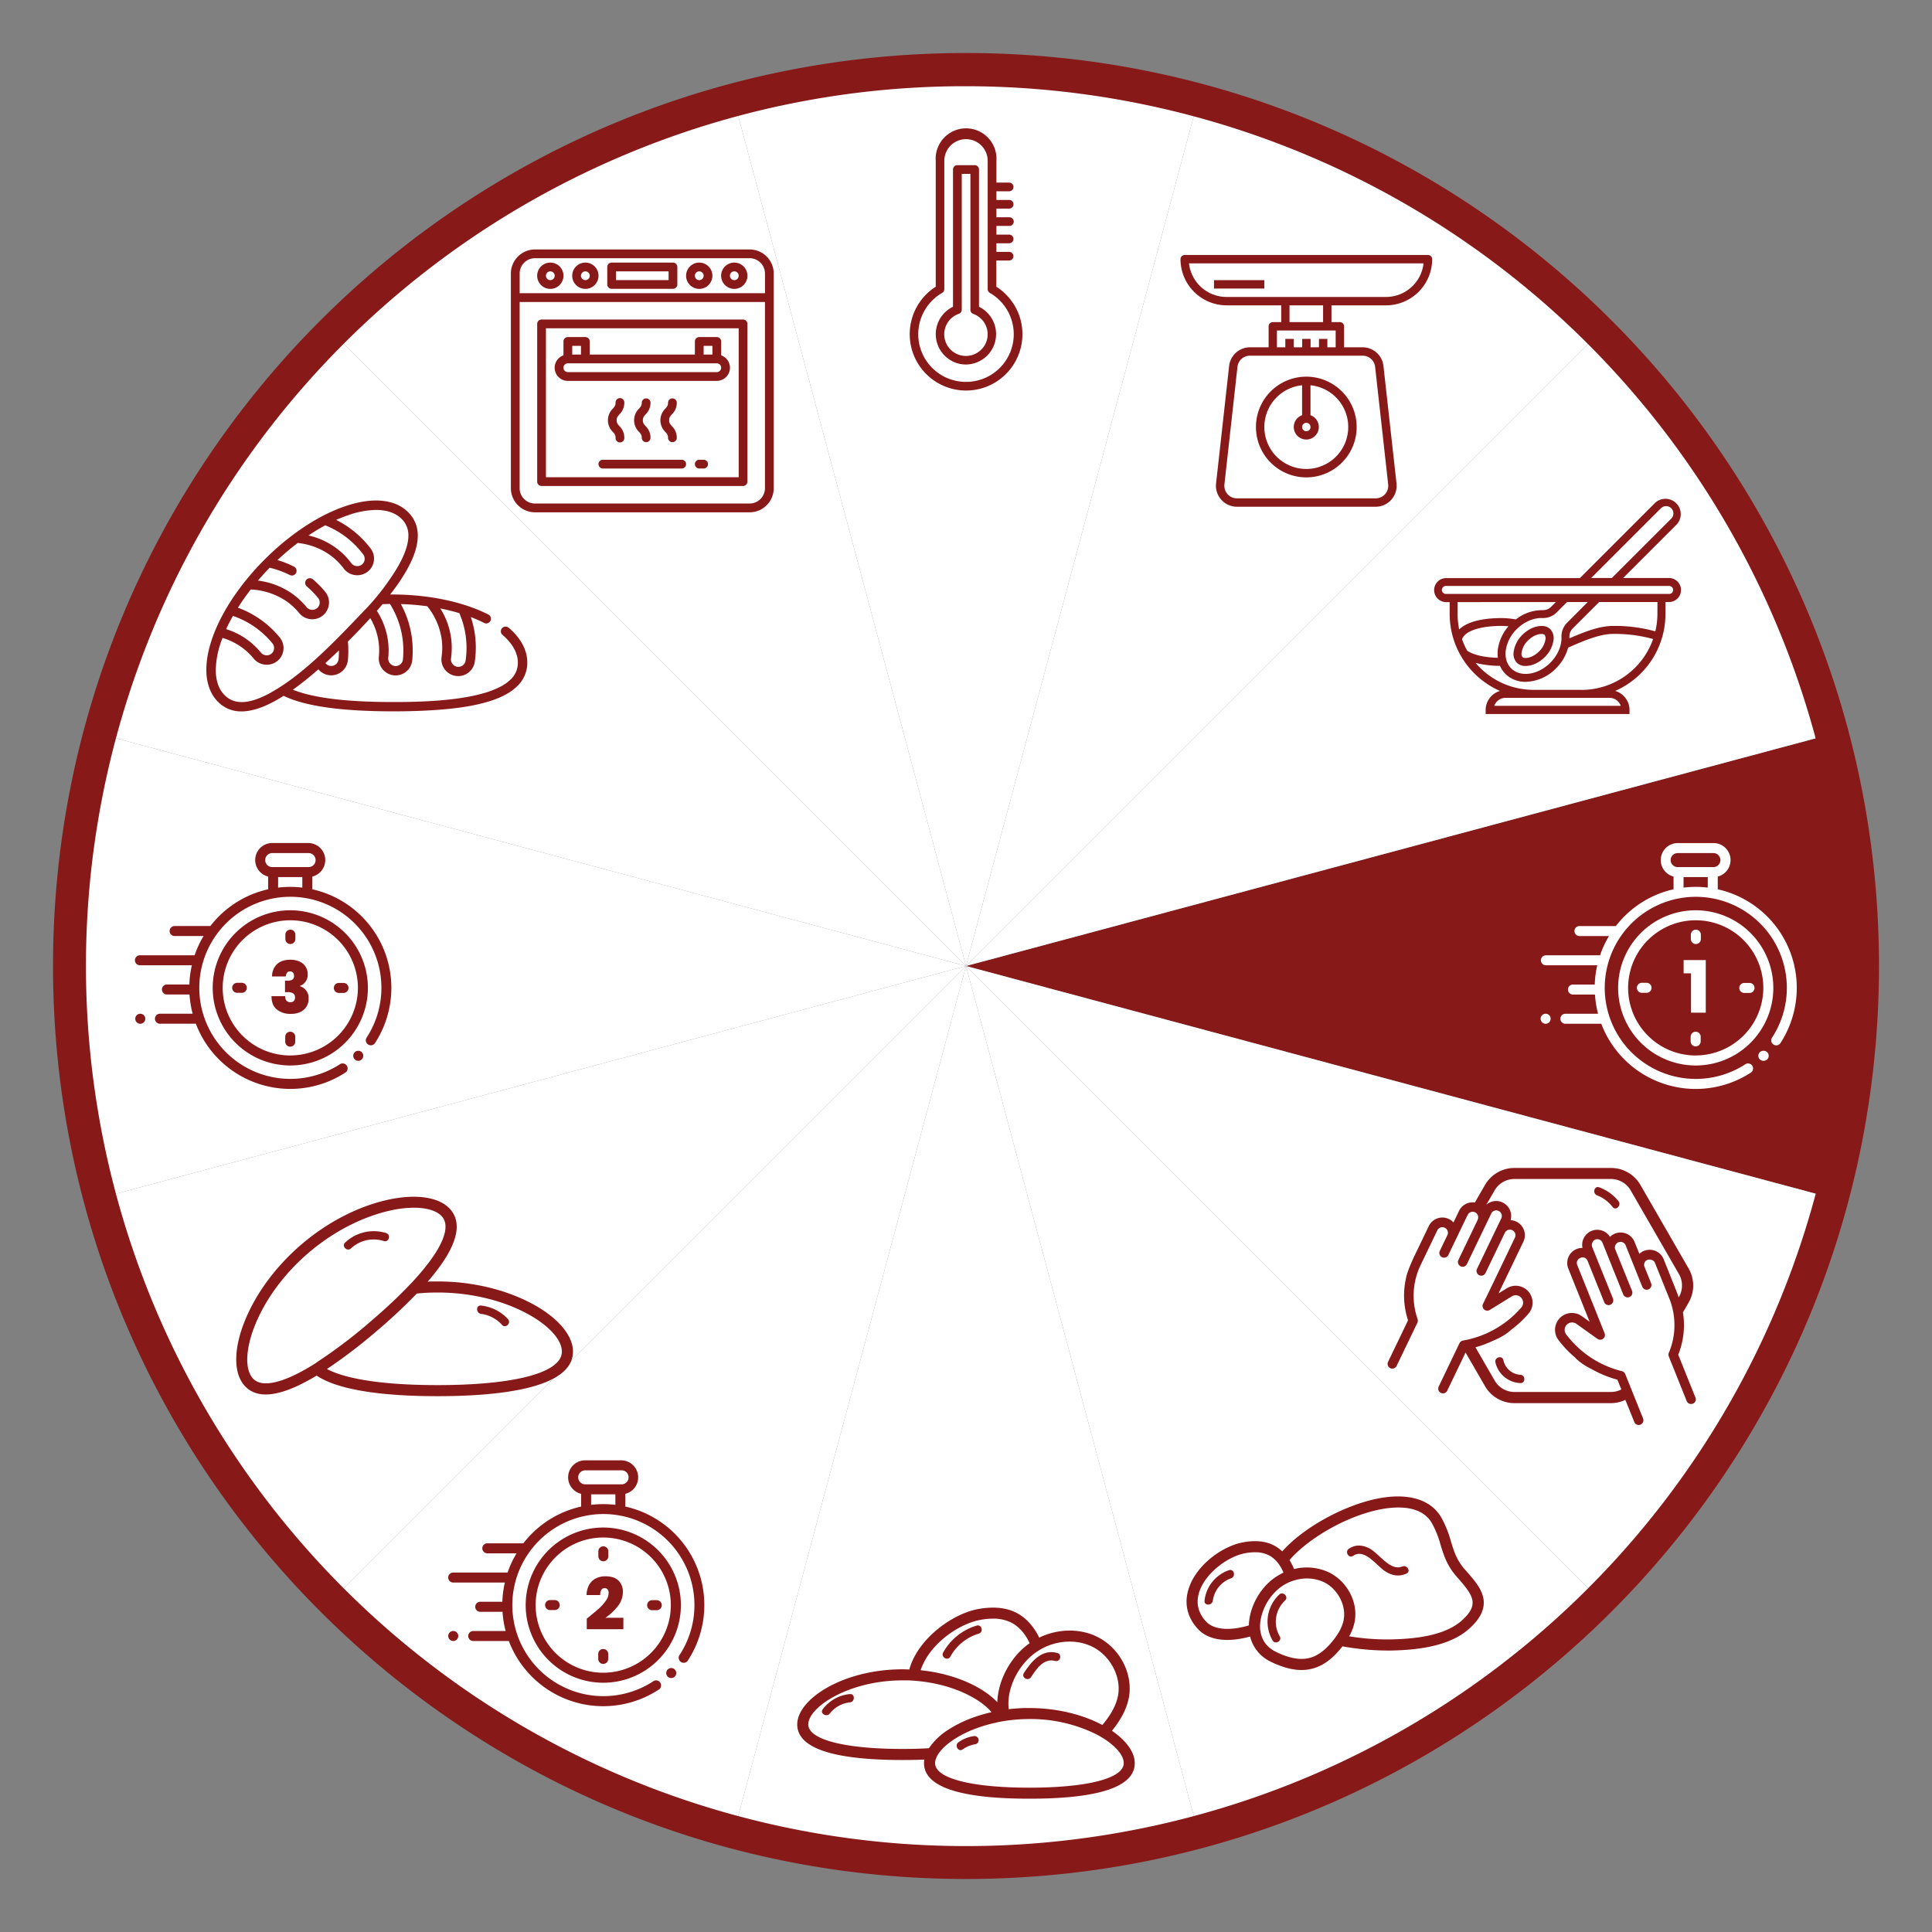 <svg id="Capa_1" data-name="Capa 1" xmlns="http://www.w3.org/2000/svg" viewBox="0 0 1080 1080"><rect x="0" y="0" width="1080" height="1080" fill="#808080" stroke="none"/><defs><style>.cls-1{fill:#881919;}.cls-2{fill:#fff;}</style></defs><title>Pasos_hazpanencasa</title><path class="cls-1" d="M1024.07,669.71a498.82,498.82,0,0,0-.06-259.4L540,540Z"/><path class="cls-2" d="M1024,410.31A498.91,498.91,0,0,0,894.37,185.63L540,540Z"/><path class="cls-2" d="M540,540,410.29,1024.07a498.82,498.82,0,0,0,259.4-.06L540,540Z"/><path class="cls-2" d="M540,540,56,669.69A498.91,498.91,0,0,0,185.63,894.37L540,540Z"/><path class="cls-2" d="M185.63,894.37a503.49,503.49,0,0,0,224.66,129.7L540,540Z"/><path class="cls-2" d="M1024.07,669.71,540,540h0L894.37,894.37A503.49,503.49,0,0,0,1024.07,669.71Z"/><path class="cls-2" d="M540,540l129.69,484A498.91,498.91,0,0,0,894.37,894.37L540,540Z"/><path class="cls-2" d="M540,540,55.93,410.29A498.82,498.82,0,0,0,56,669.69L540,540Z"/><path class="cls-2" d="M410.31,56A498.91,498.91,0,0,0,185.63,185.63L540,540Z"/><path class="cls-2" d="M669.71,55.93a498.82,498.82,0,0,0-259.4.06L540,540Z"/><path class="cls-2" d="M540,540,185.63,185.63A503.49,503.49,0,0,0,55.93,410.29L540,540Z"/><path class="cls-2" d="M540,540h0L894.37,185.63A503.49,503.49,0,0,0,669.71,55.93L540,540Z"/><path class="cls-1" d="M540,48.2a491.93,491.93,0,0,1,191.43,945A491.93,491.93,0,0,1,348.57,86.84,488.73,488.73,0,0,1,540,48.2m0-18.56C258.14,29.64,29.64,258.14,29.64,540S258.14,1050.36,540,1050.36,1050.36,821.86,1050.36,540,821.86,29.64,540,29.64Z"/><path class="cls-1" d="M547.27,171.51V94.75a2.43,2.43,0,0,0-.71-1.71,2.07,2.07,0,0,0-1.71-.71l-9.7,0a2.43,2.43,0,0,0-2.42,2.42v76.73a17,17,0,0,0,3.66,31.91,18,18,0,0,0,3.59.37,17,17,0,0,0,7.29-32.28Zm4.16,19.35a12.07,12.07,0,0,1-3.8,5.37h0A12.11,12.11,0,1,1,536,175.42a2.44,2.44,0,0,0,1.63-2.28V97.2l4.84,0v76a2.44,2.44,0,0,0,1.63,2.29A12.09,12.09,0,0,1,551.43,190.86Z"/><path class="cls-1" d="M566.54,169.85a31.49,31.49,0,0,0-9.58-9.58V145.64h7.27a2.43,2.43,0,0,0,0-4.85H557V136h7.27a2.43,2.43,0,0,0,0-4.85H557v-4.85h7.27a2.42,2.42,0,0,0,0-4.84H557v-4.85h7.27a2.43,2.43,0,0,0,0-4.85H557v-4.84h7.27a2.43,2.43,0,0,0,0-4.85H557V89.91a17,17,0,1,0-33.92,0v70.36a31.5,31.5,0,1,0,43.5,9.58ZM540,213.48a26.65,26.65,0,0,1-13.33-49.75,2.41,2.41,0,0,0,1.21-2.1V89.91a12.12,12.12,0,1,1,24.24,0v71.72a2.41,2.41,0,0,0,1.21,2.1A26.65,26.65,0,0,1,540,213.48Z"/><g id="outline"><path class="cls-1" d="M798.25,142.54h-136a2.34,2.34,0,0,0-2.34,2.34,25.83,25.83,0,0,0,25.8,25.81h30.49v9.38h-4.69a2.35,2.35,0,0,0-2.35,2.34v11.73H698.75a11.73,11.73,0,0,0-11.66,10.43l-7.3,65.68a11.73,11.73,0,0,0,10.36,12.95,11.33,11.33,0,0,0,1.3.07H769a11.73,11.73,0,0,0,11.73-11.72,11.2,11.2,0,0,0-.07-1.3l-7.3-65.68a11.73,11.73,0,0,0-11.66-10.43H751.34V182.41a2.35,2.35,0,0,0-2.35-2.34H744.3v-9.38h30.49a25.83,25.83,0,0,0,25.8-25.81A2.34,2.34,0,0,0,798.25,142.54ZM761.7,198.83a7,7,0,0,1,7,6.26l7.3,65.68a7.07,7.07,0,0,1-1.75,5.47,7,7,0,0,1-5.24,2.34H691.45a7,7,0,0,1-5.24-2.34,7.05,7.05,0,0,1-1.75-5.48l7.29-65.67a7,7,0,0,1,7-6.26Zm-15.06-14.07v9.38H742v-4.69h-4.69v4.69h-4.69v-4.69h-4.69v4.69h-4.69v-4.69H718.5v4.69h-4.69v-9.38Zm-25.8-4.69v-9.38h18.77v9.38ZM774.79,166H685.66a21.13,21.13,0,0,1-21-18.76H795.77A21.13,21.13,0,0,1,774.79,166Z"/><path class="cls-1" d="M702.08,238.71a28.15,28.15,0,1,0,28.14-28.15A28.14,28.14,0,0,0,702.08,238.71Zm28.14-2.35a2.35,2.35,0,1,1-2.34,2.35A2.35,2.35,0,0,1,730.22,236.36Zm-2.34-21V232.1a7,7,0,1,0,4.69,0V215.37a23.45,23.45,0,1,1-4.69,0Z"/><rect class="cls-1" x="678.62" y="156.61" width="28.15" height="4.69"/></g><g id="outline-2" data-name="outline"><path class="cls-1" d="M363.65,225.15a2.45,2.45,0,1,0-4.9,0c0,1.53-.58,2.19-1.54,3.28a9.08,9.08,0,0,0,0,13c1,1.1,1.54,1.76,1.54,3.29a2.45,2.45,0,1,0,4.9,0,9.08,9.08,0,0,0-2.75-6.51c-1-1.1-1.54-1.76-1.54-3.29s.58-2.19,1.54-3.28A9.1,9.1,0,0,0,363.65,225.15Z"/><path class="cls-1" d="M378.34,225.15a2.45,2.45,0,0,0-4.9,0c0,1.53-.58,2.19-1.54,3.28a9.1,9.1,0,0,0,0,13c1,1.1,1.54,1.76,1.54,3.29a2.45,2.45,0,0,0,4.9,0,9.08,9.08,0,0,0-2.75-6.51c-1-1.1-1.54-1.76-1.54-3.29s.58-2.19,1.54-3.28A9.1,9.1,0,0,0,378.34,225.15Z"/><path class="cls-1" d="M349,225.15a2.45,2.45,0,1,0-4.89,0c0,1.53-.58,2.19-1.54,3.28a9.08,9.08,0,0,0,0,13c1,1.1,1.54,1.76,1.54,3.29a2.45,2.45,0,1,0,4.89,0,9.08,9.08,0,0,0-2.74-6.51c-1-1.1-1.54-1.76-1.54-3.29s.58-2.19,1.54-3.28A9.1,9.1,0,0,0,349,225.15Z"/><path class="cls-1" d="M415.37,178.62H302.73a2.45,2.45,0,0,0-2.44,2.45v88.16a2.44,2.44,0,0,0,2.44,2.44H415.37a2.44,2.44,0,0,0,2.45-2.44V181.07A2.45,2.45,0,0,0,415.37,178.62Zm-2.44,88.16H305.18V183.52H412.93Z"/><path class="cls-1" d="M419.05,139.45h-120a13.48,13.48,0,0,0-13.47,13.46v120a13.49,13.49,0,0,0,13.47,13.47h120a13.49,13.49,0,0,0,13.47-13.47v-120A13.48,13.48,0,0,0,419.05,139.45ZM290.49,152.91a8.59,8.59,0,0,1,8.57-8.57h120a8.59,8.59,0,0,1,8.57,8.57v11H290.49ZM419.05,281.47h-120a8.59,8.59,0,0,1-8.57-8.57V168.83H427.62V272.9A8.59,8.59,0,0,1,419.05,281.47Z"/><path class="cls-1" d="M376.2,146.79H341.91a2.45,2.45,0,0,0-2.45,2.45V159a2.45,2.45,0,0,0,2.45,2.45H376.2a2.44,2.44,0,0,0,2.44-2.45v-9.79A2.45,2.45,0,0,0,376.2,146.79Zm-2.45,9.8H344.36v-4.9h29.39Z"/><path class="cls-1" d="M317.43,212.91h83.25a7.34,7.34,0,0,0,2.45-14.27v-7.77a2.45,2.45,0,0,0-2.45-2.45h-9.79a2.45,2.45,0,0,0-2.45,2.45v7.34H329.67v-7.34a2.45,2.45,0,0,0-2.45-2.45h-9.79a2.45,2.45,0,0,0-2.45,2.45v7.77a7.34,7.34,0,0,0,2.45,14.27Zm75.91-19.59h4.89v4.89h-4.89Zm-73.46,0h4.89v4.89h-4.89Zm-2.45,9.79h83.25a2.45,2.45,0,0,1,0,4.9H317.43a2.45,2.45,0,0,1,0-4.9Z"/><path class="cls-1" d="M327.22,146.79a7.35,7.35,0,1,0,7.35,7.35A7.34,7.34,0,0,0,327.22,146.79Zm0,9.8a2.45,2.45,0,1,1,2.45-2.45A2.45,2.45,0,0,1,327.22,156.59Z"/><path class="cls-1" d="M307.63,146.79a7.35,7.35,0,1,0,7.35,7.35A7.34,7.34,0,0,0,307.63,146.79Zm0,9.8a2.45,2.45,0,1,1,2.45-2.45A2.45,2.45,0,0,1,307.63,156.59Z"/><path class="cls-1" d="M410.48,146.79a7.35,7.35,0,1,0,7.34,7.35A7.35,7.35,0,0,0,410.48,146.79Zm0,9.8a2.45,2.45,0,1,1,2.45-2.45A2.45,2.45,0,0,1,410.48,156.59Z"/><path class="cls-1" d="M390.89,146.79a7.35,7.35,0,1,0,7.34,7.35A7.35,7.35,0,0,0,390.89,146.79Zm0,9.8a2.45,2.45,0,1,1,2.45-2.45A2.45,2.45,0,0,1,390.89,156.59Z"/><path class="cls-1" d="M381.09,257H337a2.45,2.45,0,1,0,0,4.9h44.07a2.45,2.45,0,1,0,0-4.9Z"/><path class="cls-1" d="M393.34,257h-2.45a2.45,2.45,0,1,0,0,4.9h2.45a2.45,2.45,0,0,0,0-4.9Z"/></g><path class="cls-1" d="M393.45,891.66a56.43,56.43,0,0,0-43.89-49.49v-7.11a9.51,9.51,0,0,0-2.3-18.73H327.13a9.5,9.5,0,0,0-2.29,18.73v7.13a56.09,56.09,0,0,0-27.54,15.14,57.07,57.07,0,0,0-4.75,5.39H272.41a2.8,2.8,0,0,0,0,5.6h16.34a56.09,56.09,0,0,0-5,10.74H253.35a2.8,2.8,0,1,0,0,5.6H282.2a57.21,57.21,0,0,0-1.38,10.74H268.45a2.8,2.8,0,1,0,0,5.6h12.46a55.94,55.94,0,0,0,1.74,10.74H264.54a2.8,2.8,0,0,0,0,5.6h19.9a56.47,56.47,0,0,0,47.22,36.16c1.84.18,3.69.27,5.54.27A56.63,56.63,0,0,0,368,944.65a2.8,2.8,0,1,0-3-4.69,50.9,50.9,0,1,1,15-15,2.8,2.8,0,1,0,4.69,3A56.71,56.71,0,0,0,393.45,891.66Zm-70.23-65.82a3.92,3.92,0,0,1,3.91-3.92h20.13a3.92,3.92,0,1,1,0,7.83H327.13A3.91,3.91,0,0,1,323.22,825.84Zm7.21,15.39v-5.89H344v5.88A56.27,56.27,0,0,0,330.43,841.23Z"/><path class="cls-1" d="M375.21,932.44a2.8,2.8,0,1,0,2,.82A2.82,2.82,0,0,0,375.21,932.44Z"/><path class="cls-1" d="M337.24,853.9a43.38,43.38,0,1,0,43.38,43.38A43.43,43.43,0,0,0,337.24,853.9Zm0,81.16A37.79,37.79,0,1,1,375,897.28,37.83,37.83,0,0,1,337.24,935.06Z"/><path class="cls-1" d="M367.14,894.51h-2.59a2.8,2.8,0,1,0,0,5.6h2.59a2.8,2.8,0,0,0,0-5.6Z"/><path class="cls-1" d="M309.93,894.45h-2.59a2.8,2.8,0,0,0,0,5.59h2.59a2.8,2.8,0,1,0,0-5.59Z"/><path class="cls-1" d="M337.27,872.77a2.8,2.8,0,0,0,2.8-2.8v-2.59a2.8,2.8,0,1,0-5.59,0V870A2.8,2.8,0,0,0,337.27,872.77Z"/><path class="cls-1" d="M337.21,921.79a2.79,2.79,0,0,0-2.8,2.79v2.59a2.8,2.8,0,1,0,5.59,0v-2.59A2.79,2.79,0,0,0,337.21,921.79Z"/><path class="cls-1" d="M253.35,911.73a2.8,2.8,0,1,0,2,.82A2.82,2.82,0,0,0,253.35,911.73Z"/><path class="cls-1" d="M334.37,899.55a27.45,27.45,0,0,0,4.18-4.56,7.75,7.75,0,0,0,1.69-4.49,3.14,3.14,0,0,0-.58-2,2.07,2.07,0,0,0-1.71-.72,2,2,0,0,0-1.81,1,5,5,0,0,0-.6,2.87H327.9a11.87,11.87,0,0,1,1.57-5.93,8.79,8.79,0,0,1,3.78-3.46,11.88,11.88,0,0,1,5.18-1.1c3.3,0,5.75.81,7.36,2.45a8.65,8.65,0,0,1,2.41,6.35,12.69,12.69,0,0,1-2.79,7.84,30.5,30.5,0,0,1-7,6.56h10.06v6.39H328v-5.91C330.58,902.78,332.71,901,334.37,899.55Z"/><path class="cls-1" d="M687,877.75a20.31,20.31,0,0,0-13.66,17c-.37,3,4.27,2.93,4.64,0a15.46,15.46,0,0,1,10.25-12.49C691,881.25,689.83,876.77,687,877.75Z"/><path class="cls-1" d="M819.63,878.21l-.71-.8c-4.63-5.24-6.11-10.1-7.83-15.73a60.22,60.22,0,0,0-5.37-13.34c-5.64-9.77-17.58-13.67-33.6-11-19,3.2-42.85,15.85-55.35,29.89a20.27,20.27,0,0,0-5.59-3.8c-4.59-2.06-10.19-2.46-16.66-1.19-11.34,2.24-25.66,12.46-30,25.69-2.7,8.25-.94,16.09,5.1,22.67,3.71,4,9.34,6.13,16.44,6.13a40.44,40.44,0,0,0,4.31-.24,51.07,51.07,0,0,0,8.43-1.66,21.32,21.32,0,0,0,11.86,14.22c6.2,3,11.78,4.49,16.87,4.49a23.74,23.74,0,0,0,6.51-.88c5.62-1.57,10.76-5.33,15.73-11.49.23-.28.44-.57.66-.86a142.4,142.4,0,0,0,25,2.35c.77,0,1.52,0,2.23,0,13.18-.29,32-1.87,43.51-12.09C836.35,897.06,827.47,887.05,819.63,878.21Zm-121.5,30.38a44.83,44.83,0,0,1-8.42,1.77c-7,.75-12.53-.64-15.53-3.92-4.5-4.9-5.77-10.48-3.78-16.56,3.47-10.59,15.89-19.69,25.32-21.55a30,30,0,0,1,5.81-.61,17.18,17.18,0,0,1,7.11,1.38,14.45,14.45,0,0,1,4.3,3,18.7,18.7,0,0,1,2.08,2.48,22.38,22.38,0,0,1,1.76,3c.24.49.47,1,.68,1.52-.64.29-1.28.61-1.9,1a31.39,31.39,0,0,0-4,2.59l-.47.35a32.13,32.13,0,0,0-3,2.73C702.07,892,698.29,900.6,698.13,908.59Zm53-3a23.63,23.63,0,0,1-3.38,7.88c-.56.89-1.19,1.79-1.9,2.71-.27.37-.55.73-.84,1.1-.45.55-.89,1.06-1.33,1.56-3.69,4.19-7.39,6.77-11.26,7.86-5.26,1.47-11.48.42-19-3.23-4.77-2.31-7.67-5.89-8.66-10.65-.12-.54-.22-1.08-.29-1.65s-.09-1-.1-1.56a21.37,21.37,0,0,1,.21-3.45,30,30,0,0,1,7-14.93,27,27,0,0,1,2.79-2.77l.69-.59a24.61,24.61,0,0,1,7.15-4,26.62,26.62,0,0,1,3-.87,22.91,22.91,0,0,1,14.78,1.39C747.79,888.18,752.72,897.48,751.08,905.62Zm66,.32c-10,8.86-27.34,10.25-39.54,10.53a130.89,130.89,0,0,1-23.38-1.74,28,28,0,0,0,3-7.89c2.22-11-4.08-23-14.65-28a29.31,29.31,0,0,0-19.18-1.7,30.11,30.11,0,0,0-2.55-5c10.74-12.48,33.18-25.42,52.38-28.65a52.06,52.06,0,0,1,8.54-.76c7.35,0,14.78,2,18.68,8.74a54.09,54.09,0,0,1,4.81,12c1.77,5.79,3.6,11.78,9.12,18l.71.81C823.53,891.93,827.17,897,817.07,905.94Z"/><path class="cls-1" d="M715.07,891.39l-.37.37a21.39,21.39,0,0,0-2.36,2.79,21,21,0,0,0-3.64,9.51,21.29,21.29,0,0,0,.32,6.84,20.94,20.94,0,0,0,2.35,6.11c1.5,2.59,5.51.25,4-2.34a16.15,16.15,0,0,1-2.08-6.15,15.63,15.63,0,0,1,0-3.68,15.4,15.4,0,0,1,1.32-4.89c.08-.17.16-.35.25-.53a16.76,16.76,0,0,1,3.52-4.75C720.53,892.61,717.24,889.34,715.07,891.39Z"/><path class="cls-1" d="M783.85,875.68c-6.71,2.86-13.06-7.4-18.28-10.1-3.85-2-7.85-2.35-11.52.14-2.45,1.66-.14,5.69,2.34,4,6.58-4.47,13.17,5.71,18.17,8.8,3.85,2.37,7.47,2.94,11.63,1.16C788.93,878.51,786.57,874.51,783.85,875.68Z"/><path class="cls-1" d="M284.18,350.81a2.63,2.63,0,0,0-3.4,4c5.69,4.83,8.7,10.23,8.71,15.62a12.68,12.68,0,0,1-4,9.35c-4.47,4.47-12.79,7.8-24.73,9.9-10.72,1.88-24.14,2.8-41.05,2.76-26.1,0-44.52-2.29-56-6.88q6.66-4.74,14.28-11.4a9.3,9.3,0,0,0,6.23,3.31A9.41,9.41,0,0,0,194.48,369a56.24,56.24,0,0,0,0-10.38q6.92-6.9,12.51-13.07a35.41,35.41,0,0,1,4.79,21.65,9.48,9.48,0,0,0,8.44,10.32,9.36,9.36,0,0,0,10.23-8.47,55.28,55.28,0,0,0-.73-15.74,54.47,54.47,0,0,0-5.63-15.63,143.08,143.08,0,0,1,14.75,1.22,37.84,37.84,0,0,1,8,18,35.68,35.68,0,0,1,0,10.32,9.38,9.38,0,1,0,18.57,2.69,55,55,0,0,0,0-15.75,53.79,53.79,0,0,0-2.21-9.22,79.35,79.35,0,0,1,7.45,3.3,2.63,2.63,0,0,0,2.38-4.69c-14.44-7.35-34.41-11.4-54.93-11.21,1.42-1.83,2.74-3.61,4-5.36,7.69-11,11.44-20,11.44-27.5a17.92,17.92,0,0,0-5.36-13.14c-7.43-7.42-20-8.58-35.42-3.29-14.78,5.07-30.62,15.54-44.6,29.48-20.25,20.19-32.82,43.9-32.82,61.88,0,7.45,2.26,13.66,6.56,17.94a17.86,17.86,0,0,0,13.1,5.33c5.47,0,11.82-2,19-6q2.2-1.23,4.54-2.7c12,5.79,32,8.63,61.18,8.67,16.67,0,31.19-.95,42-2.84,13.21-2.32,22.21-6,27.54-11.37a17.89,17.89,0,0,0,5.5-13.07c0-7-3.66-13.76-10.56-19.62Zm-27.4-8.05a48.87,48.87,0,0,1,3.5,26.45,4.11,4.11,0,0,1-4.65,3.53,4.21,4.21,0,0,1-3.51-4.76,41,41,0,0,0-6-27.85c3.69.73,7.25,1.6,10.65,2.63Zm-67.53,25.76a4.12,4.12,0,0,1-4.09,3.76,4.06,4.06,0,0,1-3.25-1.61q3.66-3.33,7.57-7.1c0,1.65-.07,3.3-.23,4.95Zm35.34-14.19a49.9,49.9,0,0,1,.66,14.24,4.12,4.12,0,0,1-4.49,3.74,4.2,4.2,0,0,1-3.72-4.59,40.73,40.73,0,0,0-6.37-26.25c1.1-1.27,2.16-2.51,3.18-3.74,1.38-.05,2.77-.09,4.16-.1a49.68,49.68,0,0,1,6.58,16.7ZM181.8,293.65a49.2,49.2,0,0,1,11.07,6.16A49.84,49.84,0,0,1,203,309.87a4.1,4.1,0,0,1-.48,5.53,4.21,4.21,0,0,1-6.16-.62,41.14,41.14,0,0,0-8.37-8.35,41.56,41.56,0,0,0-15.54-7.11c3.12-2.1,6.26-4,9.39-5.67Zm-51.57,50.66A48.65,48.65,0,0,1,141.71,350a49.63,49.63,0,0,1,10.54,9.59,4.12,4.12,0,0,1-.23,5.55,4.21,4.21,0,0,1-6.18-.34,41.7,41.7,0,0,0-8.73-8,41.16,41.16,0,0,0-10.69-5.11c1.12-2.45,2.4-4.93,3.81-7.43Zm21.23,42.83c-11.84,6.56-20.29,7.05-25.84,1.52-3.33-3.32-5-8.11-5-14.22a51.09,51.09,0,0,1,3.77-17.83,35.3,35.3,0,0,1,17.42,11.55,9.48,9.48,0,0,0,13.94.72,9.34,9.34,0,0,0,.57-12.61A54.21,54.21,0,0,0,133,339.71c2.15-3.41,4.55-6.82,7.18-10.19a38.69,38.69,0,0,1,19.49,6.27,36.07,36.07,0,0,1,7.62,6.95,9.38,9.38,0,1,0,14.51-11.9,55.19,55.19,0,0,0-6.87-7,2.62,2.62,0,1,0-3.4,4,50.9,50.9,0,0,1,6.22,6.32,4.11,4.11,0,0,1-.53,5.82,4.19,4.19,0,0,1-5.87-.62,41.43,41.43,0,0,0-8.74-8,42.76,42.76,0,0,0-18.43-6.81q3.12-3.66,6.58-7.19a51.14,51.14,0,0,1,11.08,4,2.63,2.63,0,1,0,2.36-4.69,56.06,56.06,0,0,0-9.08-3.59,141.72,141.72,0,0,1,11.3-9.56,37.87,37.87,0,0,1,18.41,7,35.77,35.77,0,0,1,7.3,7.29,9.5,9.5,0,0,0,13.9,1.34,9.32,9.32,0,0,0,1.14-12.57A55.21,55.21,0,0,0,196,295.59a54.43,54.43,0,0,0-8.08-4.95c2.21-1,4.39-1.85,6.56-2.59a49.32,49.32,0,0,1,15.76-3c6,0,10.89,1.69,14.24,5a12.62,12.62,0,0,1,3.81,9.42c0,6.32-3.53,14.56-10.49,24.49a133,133,0,0,1-12.34,15.43c-15.65,16.29-34.62,37-54,47.71Z"/><path class="cls-1" d="M933.21,323.12H907.33l30.07-30.07A8.55,8.55,0,0,0,925.31,281l-42.17,42.17h-75a6.71,6.71,0,0,0,0,13.41h2.23v6.7a47,47,0,0,0,28.12,42.95,11.16,11.16,0,0,0-8,10.66v2.24h80.42v-2.24a11.16,11.16,0,0,0-8-10.66A47,47,0,0,0,931,343.23v-6.7h2.24a6.71,6.71,0,0,0,0-13.41Zm-4.74-39a4.08,4.08,0,1,1,5.77,5.78L901,323.12H889.46Zm-58.74,52.42-2.53,2.54a6.39,6.39,0,0,1-4.68,2,23.64,23.64,0,0,0-15.13,5.19,46.8,46.8,0,0,0-8-.76c-11.32,0-19.52,2.27-23.69,6.35a41.83,41.83,0,0,1-.88-8.58v-6.7ZM872.87,356c.22,4.93-2.1,10.33-6.22,14.45-6.91,6.91-16.74,8.32-21.92,3.14-2.43-2.44-3.5-6-3-10a20.81,20.81,0,0,1,6.12-11.88c4.13-4.12,9.55-6.46,14.46-6.22a10.78,10.78,0,0,0,8-3.26l5.7-5.7h11.56L876.13,348A10.75,10.75,0,0,0,872.87,356Zm-35.56,7a19.12,19.12,0,0,0,0,4.72c-7.67-.22-13.69-1.61-17.16-4a41.92,41.92,0,0,1-2.85-6.37c1.47-4.55,10-7.46,22.09-7.46,1.26,0,2.55.07,3.86.2A24.79,24.79,0,0,0,837.31,363Zm62.39,27.1a6.72,6.72,0,0,1,6.32,4.47H835.3a6.72,6.72,0,0,1,6.32-4.47Zm-15.64-4.47h-26.8a42.36,42.36,0,0,1-32.39-15.07,55.09,55.09,0,0,0,13.62,1.65,14.89,14.89,0,0,0,3.08,4.54,15.67,15.67,0,0,0,11.26,4.39,24.55,24.55,0,0,0,17-7.53,26.16,26.16,0,0,0,6.79-11.6c9-3.94,17.6-7.65,25.33-7.65a79.1,79.1,0,0,1,22.14,2.87A42.48,42.48,0,0,1,884.06,385.67Zm42.45-42.44a42.38,42.38,0,0,1-1.18,9.75,84,84,0,0,0-23.4-3.05c-7.9,0-16,3.24-24.62,6.94,0-.35,0-.7,0-1a6.3,6.3,0,0,1,2-4.67l14.63-14.63h32.59Zm6.7-11.17H808.11a2.24,2.24,0,0,1,0-4.47h125.1a2.24,2.24,0,0,1,0,4.47Z"/><path class="cls-1" d="M861.67,349.93c-3.57,0-7.55,1.85-10.65,4.94a16.54,16.54,0,0,0-4.84,9.28,7.41,7.41,0,0,0,1.71,6.31,6.75,6.75,0,0,0,5,1.81c3.58,0,7.55-1.85,10.65-4.94a16.56,16.56,0,0,0,4.85-9.28,7.44,7.44,0,0,0-1.72-6.31A6.75,6.75,0,0,0,861.67,349.93Zm2.24,7.57a12,12,0,0,1-3.58,6.67c-2.24,2.24-5.11,3.63-7.49,3.63a2.66,2.66,0,0,1-1.79-.49,3.4,3.4,0,0,1-.44-2.61,12,12,0,0,1,3.57-6.67c2.24-2.24,5.11-3.63,7.49-3.63a2.64,2.64,0,0,1,1.79.49A3.44,3.44,0,0,1,863.91,357.5Z"/><path class="cls-2" d="M1004.13,546.61a56.46,56.46,0,0,0-43.89-49.49V490A9.51,9.51,0,0,0,958,471.28H937.81A9.51,9.51,0,0,0,935.52,490v7.12A56.19,56.19,0,0,0,908,512.29a58.53,58.53,0,0,0-4.75,5.39H883.1a2.8,2.8,0,1,0,0,5.59h16.33a56.13,56.13,0,0,0-5,10.75H864a2.8,2.8,0,0,0,0,5.59h28.86a56.62,56.62,0,0,0-1.39,10.75H879.13a2.8,2.8,0,0,0,0,5.59h12.46a57,57,0,0,0,1.74,10.75H875.22a2.8,2.8,0,1,0,0,5.59h19.9a56.47,56.47,0,0,0,47.22,36.16,54.23,54.23,0,0,0,5.54.28,56.58,56.58,0,0,0,30.83-9.12,2.79,2.79,0,1,0-3.05-4.68,50.9,50.9,0,1,1,15-15,2.8,2.8,0,1,0,4.69,3.05A56.73,56.73,0,0,0,1004.13,546.61ZM933.9,480.79a3.92,3.92,0,0,1,3.91-3.91H958a3.92,3.92,0,0,1,0,7.83H937.81A3.92,3.92,0,0,1,933.9,480.79Zm7.21,15.39V490.3h13.54v5.87A57.31,57.31,0,0,0,941.11,496.18Z"/><path class="cls-2" d="M985.89,587.4a2.8,2.8,0,1,0,0,5.59,2.85,2.85,0,0,0,2-.82,2.79,2.79,0,0,0,0-3.95A2.85,2.85,0,0,0,985.89,587.4Z"/><path class="cls-2" d="M947.92,508.85a43.38,43.38,0,1,0,43.38,43.38A43.43,43.43,0,0,0,947.92,508.85Zm0,81.17a37.79,37.79,0,1,1,37.79-37.79A37.83,37.83,0,0,1,947.92,590Z"/><path class="cls-2" d="M977.82,549.47h-2.59a2.8,2.8,0,1,0,0,5.59h2.59a2.8,2.8,0,1,0,0-5.59Z"/><path class="cls-2" d="M920.62,549.4H918a2.8,2.8,0,1,0,0,5.59h2.59a2.8,2.8,0,0,0,0-5.59Z"/><path class="cls-2" d="M948,527.72a2.79,2.79,0,0,0,2.79-2.8v-2.59a2.8,2.8,0,0,0-5.59,0v2.59A2.8,2.8,0,0,0,948,527.72Z"/><path class="cls-2" d="M947.89,576.74a2.8,2.8,0,0,0-2.8,2.8v2.59a2.8,2.8,0,1,0,5.6,0v-2.59A2.8,2.8,0,0,0,947.89,576.74Z"/><path class="cls-2" d="M864,566.69a2.8,2.8,0,1,0,2,.82A2.81,2.81,0,0,0,864,566.69Z"/><path class="cls-2" d="M941.15,544.09v-7.4h12.39v29.4h-8.25v-22Z"/><path class="cls-1" d="M218.49,546.61a56.46,56.46,0,0,0-43.89-49.49V490a9.51,9.51,0,0,0-2.3-18.74H152.17A9.51,9.51,0,0,0,149.88,490v7.12a56.19,56.19,0,0,0-27.54,15.15,57.07,57.07,0,0,0-4.75,5.39H97.45a2.8,2.8,0,0,0,0,5.59h16.34a56.18,56.18,0,0,0-5,10.75H78.39a2.8,2.8,0,1,0,0,5.59h28.85a56.61,56.61,0,0,0-1.38,10.75H93.49a2.8,2.8,0,1,0,0,5.59h12.45a57,57,0,0,0,1.75,10.75H89.58a2.8,2.8,0,1,0,0,5.59h19.9a56.47,56.47,0,0,0,47.22,36.16,53.94,53.94,0,0,0,5.54.28,56.55,56.55,0,0,0,30.82-9.12,2.79,2.79,0,1,0-3.05-4.68,50.9,50.9,0,1,1,15-15,2.8,2.8,0,1,0,4.69,3.05A56.73,56.73,0,0,0,218.49,546.61Zm-70.23-65.82a3.91,3.91,0,0,1,3.91-3.91H172.3a3.92,3.92,0,1,1,0,7.83H152.17A3.92,3.92,0,0,1,148.26,480.79Zm7.21,15.39V490.3H169v5.87A57.31,57.31,0,0,0,155.47,496.18Z"/><path class="cls-1" d="M200.25,587.4a2.8,2.8,0,1,0,2,.82A2.82,2.82,0,0,0,200.25,587.4Z"/><path class="cls-1" d="M162.28,508.85a43.38,43.38,0,1,0,43.38,43.38A43.43,43.43,0,0,0,162.28,508.85Zm0,81.17a37.79,37.79,0,1,1,37.79-37.79A37.83,37.83,0,0,1,162.28,590Z"/><path class="cls-1" d="M192.18,549.47h-2.59a2.8,2.8,0,1,0,0,5.59h2.59a2.8,2.8,0,0,0,0-5.59Z"/><path class="cls-1" d="M135,549.4h-2.59a2.8,2.8,0,0,0,0,5.59H135a2.8,2.8,0,1,0,0-5.59Z"/><path class="cls-1" d="M162.31,527.72a2.8,2.8,0,0,0,2.8-2.8v-2.59a2.8,2.8,0,0,0-5.59,0v2.59A2.79,2.79,0,0,0,162.31,527.72Z"/><path class="cls-1" d="M162.25,576.74a2.8,2.8,0,0,0-2.8,2.8v2.59a2.8,2.8,0,1,0,5.59,0v-2.59A2.79,2.79,0,0,0,162.25,576.74Z"/><path class="cls-1" d="M78.39,566.69a2.8,2.8,0,1,0,2,.82A2.82,2.82,0,0,0,78.39,566.69Z"/><path class="cls-1" d="M154.87,538.93c1.77-1.62,4.23-2.43,7.4-2.43a12,12,0,0,1,5.28,1.07,7.5,7.5,0,0,1,4.45,7,6.52,6.52,0,0,1-4.35,6.56v.16a6.81,6.81,0,0,1,4.87,6.91,8.47,8.47,0,0,1-1.17,4.47,7.89,7.89,0,0,1-3.38,3,11.73,11.73,0,0,1-5.26,1.09,12,12,0,0,1-7.94-2.43c-2-1.63-3-4.11-3-7.46h7.68a3.43,3.43,0,0,0,.68,2.49,2.88,2.88,0,0,0,2.3.88,2.35,2.35,0,0,0,1.82-.72,2.7,2.7,0,0,0,.67-1.93,2.6,2.6,0,0,0-1-2.25,5.48,5.48,0,0,0-3.19-.72h-1.41v-6.4h1.37a5.31,5.31,0,0,0,2.59-.5,2.22,2.22,0,0,0,1.07-2.19,2.6,2.6,0,0,0-.61-1.87,2.17,2.17,0,0,0-1.65-.63,1.89,1.89,0,0,0-1.7.83,4.13,4.13,0,0,0-.63,2h-7.68A9.5,9.5,0,0,1,154.87,538.93Z"/><path class="cls-1" d="M576.36,937.55c2.95-4.56,7.09-10.79,13.45-9.07,2.89.79,4.12-3.69,1.24-4.47-8.64-2.34-14.51,4.72-18.69,11.2C570.73,937.72,574.75,940.05,576.36,937.55Z"/><path class="cls-1" d="M621.58,967.51l.17-.19c5-6.22,8-12.08,9.21-17.91,2.75-13.61-5.07-28.53-18.18-34.7-9.77-4.59-21.75-4.16-31.86.73-3.22-6.69-8-11.78-13.89-14.42-5.68-2.55-12.65-3-20.7-1.46-13.89,2.74-32.19,15.81-37.55,32.14q-.24.76-.45,1.53c-1.24,0-2.5-.08-3.77-.08-33.17,0-58.9,16.58-58.9,30.83,0,13.19,19.82,19.87,58.9,19.87,4.29,0,8.33-.08,12.16-.24a12.78,12.78,0,0,0-.19,2c0,13.18,19.82,19.87,58.91,19.87s58.9-6.69,58.9-19.87C634.34,979.53,629.6,973,621.58,967.51Zm-43.86-42.83a30.73,30.73,0,0,1,2.68-1.88c.9-.57,1.81-1.11,2.76-1.59,8.55-4.31,18.74-4.78,27-.9,10.44,4.91,16.92,17.16,14.76,27.88-1,4.83-3.58,9.81-8,15.24-.24.3-.48.56-.72.85-10.49-5.6-24.76-9.47-40.78-9.47-1,0-1.91,0-2.85,0q-3.17.09-6.21.38c-.85.07-1.68.17-2.51.27,0-.1,0-.19,0-.28-.08-.68-.12-1.35-.14-2-.3-10.06,5.2-21.46,13.87-28.38Zm-63.06,8.94c4.66-14.2,20.69-25.58,32.87-28a39.19,39.19,0,0,1,7.56-.79,22.85,22.85,0,0,1,9.4,1.82c4.67,2.1,8.5,6.3,11.08,11.91-.64.45-1.27.91-1.88,1.4-9.6,7.65-15.85,20.13-16.18,31.59-8.08-8.54-23.74-15.91-42.86-17.88C514.65,933.66,514.66,933.64,514.66,933.62Zm4.62,43.65c-4.56.26-9.48.4-14.72.4-32.52,0-52.72-5.25-52.72-13.69,0-9.69,22.64-24.64,52.72-24.64.92,0,1.84,0,2.74,0,1.06,0,2.09.09,3.12.15s2.05.16,3.06.26c19.37,1.93,34.57,9.84,40.77,17.36a86.59,86.59,0,0,0-10.7,3.16,71.45,71.45,0,0,0-8.63,3.83c-1.66.88-3.24,1.8-4.71,2.76A36.53,36.53,0,0,0,519.28,977.27Zm56.16,22.05c-32.52,0-52.72-5.24-52.72-13.68a7.41,7.41,0,0,1,.43-2.39,12.62,12.62,0,0,1,1.7-3.26,23.32,23.32,0,0,1,3-3.41c4-3.78,10.1-7.51,17.76-10.37a80.94,80.94,0,0,1,11.58-3.33s0,0,0,0l.25-.1c.59-.12,1.19-.25,1.79-.36l1-.17,2.12-.34.93-.13c.76-.1,1.53-.2,2.31-.28a87.69,87.69,0,0,1,9.87-.55,83,83,0,0,1,36.3,8c1,.49,2,1,2.89,1.52s1.87,1.1,2.74,1.66c6.81,4.42,10.79,9.39,10.79,13.45C628.16,994.08,608,999.32,575.44,999.32Z"/><path class="cls-1" d="M545.93,908.72a31.94,31.94,0,0,0-18.68,15c-1.46,2.61,2.55,4.95,4,2.34a27.09,27.09,0,0,1,15.91-12.86C550,912.33,548.8,907.85,545.93,908.72Z"/><path class="cls-1" d="M475.09,947a21.41,21.41,0,0,0-15.17,8.49c-1.82,2.36,2.21,4.68,4,2.34a16.24,16.24,0,0,1,11.17-6.19C478,951.37,478.06,946.73,475.09,947Z"/><path class="cls-1" d="M544.13,970.53a19.6,19.6,0,0,0-8.32,3.39c-2.41,1.71-.1,5.74,2.34,4a16.49,16.49,0,0,1,7.22-2.91,2.34,2.34,0,0,0,1.62-2.85A2.39,2.39,0,0,0,544.13,970.53Z"/><path class="cls-1" d="M297.39,728.75c-15-8-33.75-12.42-52.84-12.42-1.83,0-3.65,0-5.47.13a121.25,121.25,0,0,0,7.73-9.83c9.25-13.28,10.95-23.52,5.06-30.45s-18.91-9-34.81-5.55c-16.6,3.61-33.75,12.41-48.29,24.78s-26,27.88-32.2,43.69c-6,15.14-6,28.32-.1,35.25,2.93,3.44,7,5.17,12.09,5.17s11.44-1.76,18.78-5.29c3-1.46,6.27-3.22,9.66-5.26,13.73,9.2,42.39,11.5,67.55,11.5,34.56,0,75.75-4.33,75.75-24.94C320.3,746.43,311.74,736.42,297.39,728.75Zm-122.6,34.3c-.9.55-1.79,1.09-2.66,1.6-2.62,1.53-5.12,2.88-7.47,4-8.07,3.87-18.69,7.31-23.48,1.68-4.33-5.09-3.89-16.19,1.15-29,5.86-14.88,16.67-29.53,30.45-41.25s30-20,45.59-23.44a62.1,62.1,0,0,1,13-1.52c7.29,0,12.94,1.72,15.76,5,4.78,5.63-.31,15.56-5.43,22.91a130.33,130.33,0,0,1-11.64,14.08q-1.67,1.77-3.45,3.59t-3.77,3.77c-4.92,4.8-10.46,9.82-16.55,15a276.34,276.34,0,0,1-28.87,21.82C176.55,762,175.67,762.51,174.79,763.05Zm69.76,11.23c-29.56,0-51-3.23-61.77-9a291,291,0,0,0,27.55-21A304.17,304.17,0,0,0,233,723.09c3.8-.37,7.65-.57,11.52-.57,18.09,0,35.82,4.15,49.92,11.68,12.12,6.48,19.65,14.65,19.65,21.33C314.12,767.27,288.11,774.28,244.55,774.28Z"/><path class="cls-1" d="M214.58,693.75c2.87.87,4.09-3.61,1.24-4.48a23.33,23.33,0,0,0-22.88,5.32c-2.2,2,1.09,5.31,3.28,3.28A18.55,18.55,0,0,1,214.58,693.75Z"/><path class="cls-1" d="M268.92,729.82c-3-.35-2.94,4.29,0,4.64a19,19,0,0,1,11.73,6.18c2,2.2,5.3-1.09,3.28-3.28A23.92,23.92,0,0,0,268.92,729.82Z"/><path class="cls-1" d="M947.74,781.2l-9.6-23.91a44.38,44.38,0,0,0,2.64-23.64l3.21-5.57a19,19,0,0,0,0-18.91l-27-46.81a18.94,18.94,0,0,0-16.38-9.46H846.53a18.94,18.94,0,0,0-16.38,9.46l-5.69,9.84a8.42,8.42,0,0,0-8.84,4.67l-3.11,6.48a8.42,8.42,0,0,0-13.79,2l-8.18,17s-3.7,7.79-4.44,11.55a44.31,44.31,0,0,0,1,24.17l-11.17,23.22a2.64,2.64,0,0,0,4.65,2.49,1.32,1.32,0,0,0,.12-.2l11.64-24.18a2.7,2.7,0,0,0,.11-2,39.65,39.65,0,0,1,1.66-30.18l9.41-19.55a3.12,3.12,0,0,1,5.62,2.7l-4.28,8.88a2.66,2.66,0,0,0,1.24,3.54,2.78,2.78,0,0,0,.6.19,2.65,2.65,0,0,0,2.94-1.43l10.53-21.9.65-1.13a3.12,3.12,0,0,1,3.76-.83,2.53,2.53,0,0,1,.22.13,3.12,3.12,0,0,1,1.24,4l0,.08-10.74,22.32a2.65,2.65,0,1,0,4.77,2.3l13.51-28.09a3.12,3.12,0,1,1,5.62,2.71l-13.51,28.08a2.65,2.65,0,1,0,4.77,2.3l10.78-22.41a3.12,3.12,0,0,1,5.62,2.71l-13,27.09,0,0L829,728.89a2.65,2.65,0,0,0,3.77,3.4l12.33-7.61a4.15,4.15,0,0,1,5.28,6.29l-.54.59A55.76,55.76,0,0,1,822,748.48c-1,.27-2.1.5-3.16.71l-1.06.21a2.62,2.62,0,0,0-1.73,1.14,2.14,2.14,0,0,0-.2.32L804.28,775a2.65,2.65,0,1,0,4.77,2.3l10.21-21.23,10.89,18.85a19,19,0,0,0,16.38,9.45h54.05a18.88,18.88,0,0,0,8-1.84l5,12.39a2.65,2.65,0,0,0,3.44,1.47l.18-.1a2.63,2.63,0,0,0,1.29-3.35l-5.38-13.4-1.23-3.06-1.29-3.21-2.07-5.17a2.68,2.68,0,0,0-1.83-1.59A55.79,55.79,0,0,1,876,746.57l-.49-.63a4.15,4.15,0,0,1,5.68-5.92l11.79,8.41a2.65,2.65,0,0,0,4-3.14l-4.09-10.18,0-.05-11.2-27.89c-1.48-3.71,4.25-6.18,5.79-2.33l9.27,23.07a2.65,2.65,0,1,0,4.91-2L890,697a3.45,3.45,0,0,1,1.73-4.06,3.13,3.13,0,0,1,4.06,1.73l11.61,28.93a2.65,2.65,0,1,0,4.91-2L903,698.57a3.12,3.12,0,1,1,5.79-2.32l9.26,23.07a2.65,2.65,0,0,0,4.92-2l-3.68-9.15a3.14,3.14,0,0,1,.26-2.82c1.18-1.88,4.7-1.57,5.53.49L933.2,726a38.75,38.75,0,0,1,1.72,5.42A39.82,39.82,0,0,1,936,742a39.36,39.36,0,0,1-3.13,14.28,2.65,2.65,0,0,0,0,2l10,24.91a2.65,2.65,0,0,0,4.92-2Zm-28.66-82a8.49,8.49,0,0,0-2.67,1.71l-2.68-6.67A8.42,8.42,0,0,0,900,691.41a8.42,8.42,0,0,0-15.38,6.18,8.3,8.3,0,0,0-3.26.61,8.42,8.42,0,0,0-4.67,10.94l11.94,29.73-4.44-3.16a9.44,9.44,0,0,0-12.94,13.47l.49.64a60.52,60.52,0,0,0,8.69,9s2.82,3.43,9.7,6.74a60.81,60.81,0,0,0,14,5.69l2.2,5.46a12.63,12.63,0,0,1-5.75,1.41H846.53a12.78,12.78,0,0,1-11-6.37l-10.73-18.59a61,61,0,0,0,9.64-3.6c7.08-2.84,10.13-6.07,10.13-6.07a60.28,60.28,0,0,0,9.26-8.46l.53-.6a9.44,9.44,0,0,0-12-14.3L837.69,723l13.88-28.88a8.42,8.42,0,0,0-3.93-11.23,8.66,8.66,0,0,0-3.21-.82,8.39,8.39,0,0,0-13.56-8.64l4.63-8a12.78,12.78,0,0,1,11-6.37h54.05a12.77,12.77,0,0,1,11,6.37l27,46.81a12.75,12.75,0,0,1,0,12.73l-.15.26c-.76-2.17-1.42-3.83-1.42-3.83l-7-17.52A8.42,8.42,0,0,0,919.08,699.23Z"/><path class="cls-1" d="M849.89,768.51a10.26,10.26,0,0,1-9.48-8.16c-.64-2.91-5.11-1.68-4.47,1.24a14.94,14.94,0,0,0,13.95,11.56C852.88,773.28,852.87,768.64,849.89,768.51Z"/><path class="cls-1" d="M894,663.73c-2.79-1.07-4,3.42-1.23,4.47a20.28,20.28,0,0,1,8.69,6.53c1.86,2.34,5.12-1,3.28-3.28A24.69,24.69,0,0,0,894,663.73Z"/></svg>